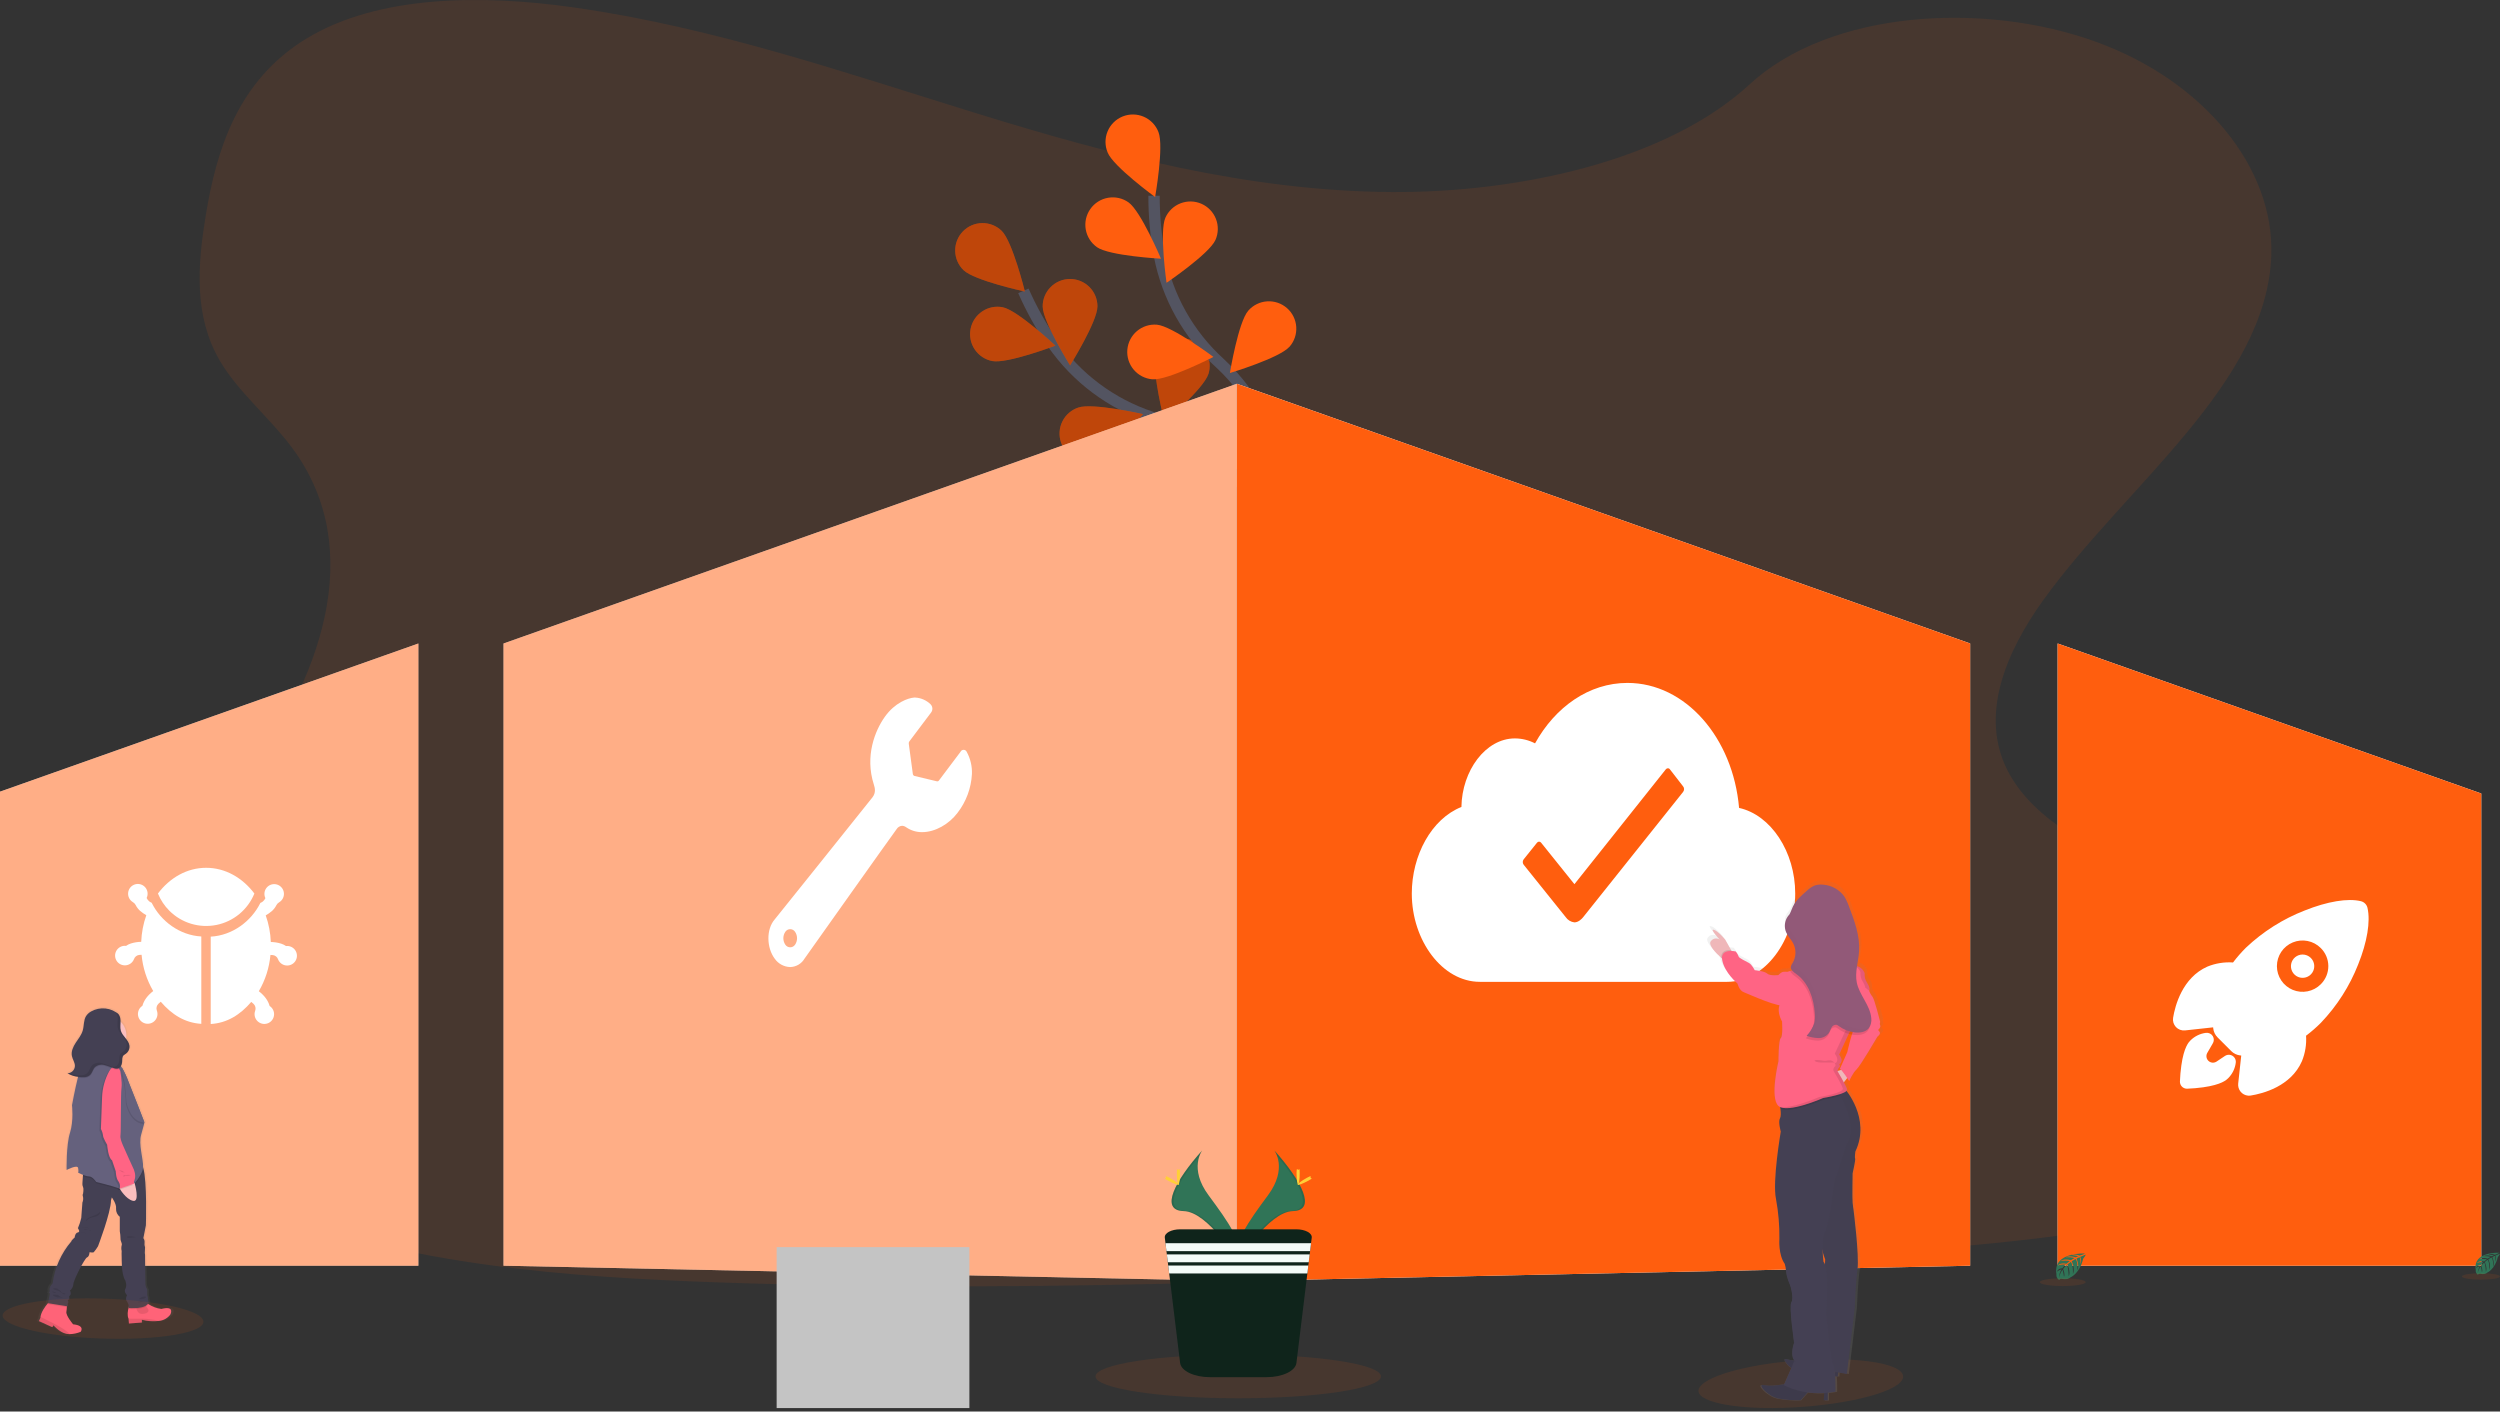 <svg width="441" height="249" viewBox="0 0 441 249" fill="none" xmlns="http://www.w3.org/2000/svg">
<rect x="0" y="0" width="441" height="249" fill="#333333" stroke="none"/>
<g clip-path="url(#clip0_179_1027)">
<path opacity="0.1" d="M245.525 33.877C220.082 33.73 195.695 27.23 172.379 20.03C149.064 12.831 125.956 4.812 101.037 1.287C85.01 -0.97 66.746 -0.901 54.065 6.801C41.864 14.216 38.16 26.592 36.288 38.038C34.875 46.651 34.145 55.697 38.773 63.62C41.985 69.117 47.56 73.669 51.471 78.915C65.069 97.167 56.343 120.292 42.538 138.771C36.041 147.44 28.505 155.744 23.567 164.92C18.63 174.097 16.498 184.536 21.232 193.66C25.926 202.707 36.751 209.326 48.413 213.885C72.102 223.139 99.802 225.279 126.78 226.217C186.514 228.296 246.442 225.316 306.209 222.339C328.33 221.235 350.545 220.122 372.244 216.655C384.296 214.722 396.716 211.811 405.341 205.31C416.304 197.051 418.741 183.464 411.026 173.638C398.097 157.148 363.364 153.815 354.179 136.006C349.12 126.2 353.797 115.029 360.578 105.658C375.123 85.554 399.88 67.623 400.659 45.031C401.195 29.512 388.713 14.285 369.82 7.406C349.989 0.171 322.824 1.795 308.645 14.87C294.06 28.33 268.008 34.007 245.525 33.877Z" fill="#FF5E0E"/>
<path d="M231.057 99.051C231.057 99.051 219.899 79.281 203.089 73.584C196.024 71.238 189.91 66.665 185.665 60.55C183.673 57.632 181.952 54.537 180.525 51.304" stroke="#535461" stroke-width="2" stroke-miterlimit="10"/>
<path d="M169.959 47.65C171.872 49.509 180.793 51.43 180.793 51.43C180.793 51.43 178.604 42.574 176.692 40.714C175.772 39.822 174.535 39.331 173.254 39.35C171.972 39.369 170.751 39.896 169.858 40.816C168.965 41.736 168.474 42.972 168.493 44.254C168.512 45.535 169.04 46.757 169.959 47.65Z" fill="#FF5E0E"/>
<path d="M175.023 63.688C177.642 64.208 186.177 60.972 186.177 60.972C186.177 60.972 179.489 54.719 176.886 54.199C175.628 53.952 174.323 54.215 173.259 54.93C172.194 55.645 171.457 56.754 171.21 58.012C170.963 59.27 171.226 60.575 171.941 61.64C172.656 62.705 173.764 63.441 175.023 63.688Z" fill="#FF5E0E"/>
<path d="M193.376 81.023C195.898 80.15 201.631 73.052 201.631 73.052C201.631 73.052 192.739 71.022 190.217 71.891C189.609 72.091 189.047 72.411 188.564 72.831C188.08 73.251 187.685 73.763 187.401 74.337C187.118 74.91 186.951 75.535 186.91 76.174C186.87 76.813 186.957 77.454 187.166 78.058C187.375 78.664 187.703 79.221 188.129 79.698C188.556 80.176 189.073 80.564 189.651 80.84C190.229 81.115 190.856 81.274 191.495 81.305C192.135 81.336 192.774 81.24 193.376 81.023Z" fill="#FF5E0E"/>
<path d="M210.235 91.02C212.866 90.585 219.716 84.555 219.716 84.555C219.716 84.555 211.295 81.047 208.66 81.481C207.395 81.691 206.265 82.393 205.518 83.435C204.772 84.478 204.469 85.773 204.678 87.038C204.887 88.303 205.59 89.433 206.632 90.18C207.674 90.926 208.97 91.228 210.235 91.02Z" fill="#FF5E0E"/>
<path d="M193.591 54.041C193.591 56.713 188.763 64.452 188.763 64.452C188.763 64.452 183.927 56.717 183.927 54.045C183.927 52.763 184.436 51.534 185.343 50.628C186.249 49.722 187.478 49.213 188.759 49.213C190.041 49.213 191.27 49.722 192.176 50.628C193.082 51.534 193.591 52.763 193.591 54.045V54.041Z" fill="#FF5E0E"/>
<path d="M213.159 65.979C212.346 68.529 205.444 74.469 205.444 74.469C205.444 74.469 203.145 65.638 203.941 63.1C204.324 61.876 205.177 60.855 206.313 60.261C207.449 59.666 208.774 59.548 209.998 59.931C211.221 60.313 212.242 61.166 212.836 62.302C213.431 63.438 213.55 64.763 213.167 65.987L213.159 65.979Z" fill="#FF5E0E"/>
<path d="M230.582 80.19C230.229 82.838 224.406 89.866 224.406 89.866C224.406 89.866 220.65 81.551 221.003 78.903C221.174 77.633 221.842 76.483 222.861 75.705C223.88 74.928 225.166 74.587 226.436 74.757C227.707 74.928 228.857 75.596 229.634 76.615C230.412 77.634 230.753 78.92 230.582 80.19Z" fill="#FF5E0E"/>
<path opacity="0.25" d="M169.959 47.65C171.872 49.509 180.793 51.43 180.793 51.43C180.793 51.43 178.604 42.574 176.692 40.714C175.772 39.822 174.535 39.331 173.254 39.35C171.972 39.369 170.751 39.896 169.858 40.816C168.965 41.736 168.474 42.972 168.493 44.254C168.512 45.535 169.04 46.757 169.959 47.65Z" fill="black"/>
<path opacity="0.25" d="M175.023 63.688C177.642 64.208 186.177 60.972 186.177 60.972C186.177 60.972 179.489 54.719 176.886 54.199C175.628 53.952 174.323 54.215 173.259 54.93C172.194 55.645 171.457 56.754 171.21 58.012C170.963 59.27 171.226 60.575 171.941 61.64C172.656 62.705 173.764 63.441 175.023 63.688Z" fill="black"/>
<path opacity="0.25" d="M193.376 81.023C195.898 80.15 201.631 73.052 201.631 73.052C201.631 73.052 192.739 71.022 190.217 71.891C189.609 72.091 189.047 72.411 188.564 72.831C188.08 73.251 187.685 73.763 187.401 74.337C187.118 74.91 186.951 75.535 186.91 76.174C186.87 76.813 186.957 77.454 187.166 78.058C187.375 78.664 187.703 79.221 188.129 79.698C188.556 80.176 189.073 80.564 189.651 80.84C190.229 81.115 190.856 81.274 191.495 81.305C192.135 81.336 192.774 81.24 193.376 81.023Z" fill="black"/>
<path opacity="0.25" d="M210.235 91.02C212.866 90.585 219.716 84.555 219.716 84.555C219.716 84.555 211.295 81.047 208.66 81.481C207.395 81.691 206.265 82.393 205.518 83.435C204.772 84.478 204.469 85.773 204.678 87.038C204.887 88.303 205.59 89.433 206.632 90.18C207.674 90.926 208.97 91.228 210.235 91.02Z" fill="black"/>
<path opacity="0.25" d="M193.591 54.041C193.591 56.713 188.763 64.452 188.763 64.452C188.763 64.452 183.927 56.717 183.927 54.045C183.927 52.763 184.436 51.534 185.343 50.628C186.249 49.722 187.478 49.213 188.759 49.213C190.041 49.213 191.27 49.722 192.176 50.628C193.082 51.534 193.591 52.763 193.591 54.045V54.041Z" fill="black"/>
<path opacity="0.25" d="M213.159 65.979C212.346 68.529 205.444 74.469 205.444 74.469C205.444 74.469 203.145 65.638 203.941 63.1C204.324 61.876 205.177 60.855 206.313 60.261C207.449 59.666 208.774 59.548 209.998 59.931C211.221 60.313 212.242 61.166 212.836 62.302C213.431 63.438 213.55 64.763 213.167 65.987L213.159 65.979Z" fill="black"/>
<path opacity="0.25" d="M230.582 80.19C230.229 82.838 224.406 89.866 224.406 89.866C224.406 89.866 220.65 81.551 221.003 78.903C221.174 77.633 221.842 76.483 222.861 75.705C223.88 74.928 225.166 74.587 226.436 74.757C227.707 74.928 228.857 75.596 229.634 76.615C230.412 77.634 230.753 78.92 230.582 80.19Z" fill="black"/>
<path d="M230.42 98.661C230.42 98.661 228.227 76.061 215.173 64.042C209.663 59.036 205.926 52.378 204.522 45.067C203.884 41.591 203.566 38.064 203.572 34.53" stroke="#535461" stroke-width="2" stroke-miterlimit="10"/>
<path d="M195.39 26.905C196.385 29.382 203.763 34.754 203.763 34.754C203.763 34.754 205.35 25.768 204.351 23.291C204.121 22.693 203.774 22.146 203.331 21.683C202.887 21.22 202.356 20.85 201.768 20.595C201.18 20.339 200.547 20.203 199.907 20.195C199.266 20.186 198.629 20.305 198.035 20.545C197.44 20.785 196.899 21.14 196.444 21.591C195.988 22.042 195.626 22.579 195.38 23.171C195.134 23.763 195.008 24.398 195.01 25.039C195.012 25.68 195.141 26.314 195.39 26.905Z" fill="#FF5E0E"/>
<path d="M193.506 43.605C195.69 45.14 204.798 45.636 204.798 45.636C204.798 45.636 201.249 37.23 199.069 35.696C198.02 34.958 196.722 34.667 195.459 34.887C194.196 35.106 193.072 35.819 192.335 36.867C191.597 37.915 191.306 39.214 191.526 40.477C191.745 41.74 192.458 42.864 193.506 43.601V43.605Z" fill="#FF5E0E"/>
<path d="M203.275 66.909C205.935 67.132 214.052 62.962 214.052 62.962C214.052 62.962 206.743 57.5 204.083 57.277C202.806 57.169 201.539 57.573 200.559 58.4C199.58 59.227 198.969 60.41 198.862 61.687C198.754 62.964 199.158 64.232 199.985 65.211C200.812 66.19 201.994 66.801 203.271 66.909H203.275Z" fill="#FF5E0E"/>
<path d="M214.637 82.874C217.219 83.544 225.925 80.808 225.925 80.808C225.925 80.808 219.643 74.189 217.061 73.499C216.436 73.302 215.778 73.234 215.126 73.299C214.474 73.364 213.842 73.561 213.269 73.878C212.696 74.195 212.193 74.625 211.791 75.142C211.389 75.659 211.097 76.253 210.931 76.887C210.766 77.521 210.731 78.182 210.829 78.829C210.927 79.477 211.156 80.098 211.501 80.655C211.847 81.211 212.302 81.692 212.839 82.067C213.375 82.442 213.983 82.705 214.624 82.838L214.637 82.874Z" fill="#FF5E0E"/>
<path d="M214.409 42.326C213.329 44.763 205.777 49.887 205.777 49.887C205.777 49.887 204.49 40.856 205.57 38.416C206.088 37.244 207.051 36.326 208.247 35.864C209.442 35.401 210.772 35.433 211.945 35.951C213.117 36.47 214.035 37.433 214.497 38.628C214.959 39.824 214.928 41.154 214.409 42.326Z" fill="#FF5E0E"/>
<path d="M227.456 61.171C225.693 63.173 216.955 65.8 216.955 65.8C216.955 65.8 218.429 56.798 220.204 54.792C220.622 54.315 221.131 53.925 221.701 53.645C222.27 53.364 222.889 53.199 223.523 53.158C224.156 53.117 224.791 53.201 225.392 53.405C225.993 53.61 226.548 53.931 227.025 54.349C227.502 54.768 227.892 55.277 228.172 55.846C228.453 56.416 228.618 57.035 228.659 57.669C228.7 58.302 228.616 58.937 228.412 59.538C228.207 60.139 227.887 60.694 227.468 61.171H227.456Z" fill="#FF5E0E"/>
<path d="M237.627 81.222C236.23 83.496 228.061 87.564 228.061 87.564C228.061 87.564 227.992 78.44 229.388 76.162C230.077 75.109 231.15 74.365 232.378 74.09C233.607 73.815 234.894 74.029 235.967 74.688C237.039 75.347 237.813 76.398 238.123 77.618C238.433 78.838 238.255 80.131 237.627 81.222Z" fill="#FF5E0E"/>
<path opacity="0.1" d="M335.602 242.37C336.8 244.806 328.326 247.425 317.83 248.18C308.426 248.858 300.694 247.754 299.716 245.772C298.737 243.791 304.726 241.387 313.928 240.303C324.196 239.101 334.404 239.958 335.602 242.37Z" fill="#FF5E0E"/>
<path d="M88.823 113.511L218.181 67.696V225.969L88.823 223.273V113.511Z" fill="white"/>
<path opacity="0.5" d="M88.823 113.511L218.181 67.696V225.969L88.823 223.273V113.511Z" fill="#FF5E0E"/>
<path d="M0 139.648L73.799 113.511V223.273H0V139.648Z" fill="white"/>
<path opacity="0.5" d="M0 139.648L73.799 113.511V223.273H0V139.648Z" fill="#FF5E0E"/>
<path d="M218.182 67.696L347.536 113.511V223.273L218.182 225.969V67.696Z" fill="white"/>
<path d="M218.182 67.696L347.536 113.511V223.273L218.182 225.969V67.696Z" fill="#FF5E0E"/>
<path d="M437.695 139.977L362.966 113.511V223.273H437.695V139.977Z" fill="white"/>
<path d="M437.695 139.977L362.966 113.511V223.273H437.695V139.977Z" fill="#FF5E0E"/>
<path d="M224.792 202.93C224.792 202.93 227.2 206.081 223.679 210.836C220.159 215.591 217.252 219.611 218.429 222.567C218.429 222.567 223.74 213.735 228.061 213.634C232.381 213.532 229.543 208.241 224.792 202.93Z" fill="#307457"/>
<path opacity="0.1" d="M224.792 202.93C225.001 203.236 225.166 203.57 225.283 203.921C229.498 208.875 231.744 213.496 227.691 213.613C223.915 213.723 219.387 220.472 218.303 222.177C218.337 222.315 218.379 222.45 218.429 222.583C218.429 222.583 223.74 213.751 228.061 213.65C232.381 213.548 229.543 208.241 224.792 202.93Z" fill="black"/>
<path d="M229.267 206.946C229.267 208.055 229.141 208.952 228.986 208.952C228.832 208.952 228.71 208.055 228.71 206.946C228.71 205.838 228.865 206.357 229.019 206.357C229.173 206.357 229.267 205.838 229.267 206.946Z" fill="#FFD037"/>
<path d="M230.801 208.27C229.831 208.798 228.982 209.119 228.909 208.985C228.836 208.851 229.563 208.31 230.533 207.766C231.504 207.222 231.122 207.624 231.195 207.766C231.268 207.909 231.776 207.738 230.801 208.27Z" fill="#FFD037"/>
<path d="M212.07 202.93C212.07 202.93 209.663 206.081 213.183 210.836C216.703 215.591 219.603 219.611 218.429 222.567C218.429 222.567 213.122 213.735 208.798 213.634C204.473 213.532 207.316 208.241 212.07 202.93Z" fill="#307457"/>
<path opacity="0.1" d="M212.07 202.93C211.861 203.236 211.696 203.57 211.579 203.921C207.36 208.875 205.115 213.496 209.171 213.613C212.943 213.723 217.475 220.472 218.559 222.177C218.524 222.315 218.481 222.451 218.429 222.583C218.429 222.583 213.122 213.751 208.798 213.65C204.473 213.548 207.316 208.241 212.07 202.93Z" fill="black"/>
<path d="M207.596 206.946C207.596 208.055 207.718 208.952 207.872 208.952C208.026 208.952 208.152 208.055 208.152 206.946C208.152 205.838 207.994 206.357 207.844 206.357C207.693 206.357 207.596 205.838 207.596 206.946Z" fill="#FFD037"/>
<path d="M206.057 208.27C207.031 208.798 207.88 209.119 207.953 208.985C208.026 208.851 207.299 208.31 206.329 207.766C205.358 207.222 205.74 207.624 205.667 207.766C205.594 207.909 205.07 207.738 206.057 208.27Z" fill="#FFD037"/>
<path opacity="0.1" d="M218.429 246.654C232.333 246.654 243.604 244.925 243.604 242.792C243.604 240.659 232.333 238.931 218.429 238.931C204.525 238.931 193.254 240.659 193.254 242.792C193.254 244.925 204.525 246.654 218.429 246.654Z" fill="#FF5E0E"/>
<path d="M231.39 218.324L231.268 219.306L231.098 220.695L231.029 221.271L230.858 222.664L230.785 223.241L230.619 224.629L228.69 240.425C228.519 241.834 226.217 242.934 223.436 242.934H213.427C210.645 242.934 208.347 241.834 208.172 240.425L206.244 224.629L206.073 223.241L206.004 222.664L205.834 221.271L205.76 220.695L205.594 219.306L205.472 218.324C205.375 217.511 206.621 216.85 208.197 216.85H228.67C230.245 216.85 231.488 217.524 231.39 218.324Z" fill="#0F241B"/>
<path d="M231.268 219.306L231.098 220.695H205.76L205.594 219.306H231.268Z" fill="#F4FBF8"/>
<path d="M231.029 221.276L230.858 222.664H206.004L205.833 221.276H231.029Z" fill="#F4FBF8"/>
<path d="M230.785 223.245L230.619 224.634H206.244L206.073 223.245H230.785Z" fill="#F4FBF8"/>
<path d="M169.484 132.554L165.606 137.707C165.574 137.755 165.528 137.793 165.475 137.815C165.422 137.837 165.363 137.843 165.306 137.833L161.298 136.875C161.223 136.846 161.156 136.796 161.108 136.732C161.059 136.667 161.029 136.59 161.022 136.509L160.308 131.202C160.286 131.06 160.319 130.915 160.401 130.796L164.271 125.651C164.415 125.445 164.486 125.195 164.469 124.943C164.453 124.692 164.351 124.453 164.181 124.267C163.448 123.535 162.47 123.101 161.436 123.049C161.38 123.042 161.322 123.042 161.266 123.049C160.186 123.13 157.871 123.93 156.085 126.443C154.351 128.879 152.536 133.37 154.144 138.389C154.335 138.994 154.55 139.794 153.908 140.643C153.267 141.491 136.672 162.163 136.672 162.163C135.116 163.938 135.23 167.218 136.672 169.127C136.978 169.563 137.381 169.921 137.85 170.175C138.318 170.429 138.839 170.57 139.372 170.589C139.89 170.579 140.398 170.436 140.845 170.174C141.292 169.911 141.664 169.538 141.926 169.09C141.926 169.09 157.412 147.245 158.168 146.25C158.269 146.084 158.409 145.944 158.576 145.843C158.743 145.742 158.931 145.683 159.126 145.67C159.394 145.683 159.652 145.778 159.865 145.942C160.689 146.504 161.665 146.8 162.663 146.79C164.977 146.79 167.409 145.369 168.895 143.404C170.428 141.428 171.319 139.031 171.449 136.533C171.501 135.171 171.182 133.82 170.528 132.623C170.485 132.525 170.416 132.441 170.329 132.378C170.241 132.316 170.139 132.278 170.032 132.269C169.926 132.26 169.818 132.28 169.722 132.326C169.626 132.373 169.543 132.445 169.484 132.534V132.554ZM140.249 166.642C140.155 166.784 140.028 166.901 139.878 166.982C139.728 167.063 139.56 167.105 139.39 167.105C139.22 167.105 139.052 167.063 138.902 166.982C138.752 166.901 138.625 166.784 138.531 166.642C138.304 166.306 138.183 165.91 138.183 165.505C138.183 165.1 138.304 164.704 138.531 164.368C138.625 164.226 138.752 164.109 138.902 164.028C139.052 163.947 139.22 163.904 139.39 163.904C139.56 163.904 139.728 163.947 139.878 164.028C140.028 164.109 140.155 164.226 140.249 164.368C140.476 164.703 140.598 165.099 140.599 165.504C140.6 165.91 140.479 166.306 140.253 166.642H140.249Z" fill="white"/>
<path d="M306.773 142.515C305.701 130.122 297.3 120.466 287.08 120.466C280.315 120.466 274.358 124.685 270.781 131.129C269.683 130.56 268.465 130.26 267.228 130.256C262.063 130.256 257.889 135.941 257.795 142.348C252.517 144.443 249.041 150.875 249.041 157.624C249.041 165.895 254.417 173.196 261.044 173.196H304.67C311.3 173.196 316.676 165.887 316.676 157.624C316.676 150.258 312.397 143.765 306.773 142.515ZM296.918 139.672L279.259 161.802C279.032 162.082 278.447 162.707 277.724 162.707C277.415 162.671 277.117 162.569 276.85 162.407C276.584 162.245 276.356 162.028 276.181 161.769L268.771 152.532C268.668 152.397 268.613 152.232 268.613 152.063C268.613 151.893 268.668 151.729 268.771 151.594L271.122 148.662C271.164 148.603 271.219 148.554 271.283 148.52C271.348 148.485 271.419 148.466 271.491 148.463C271.564 148.465 271.635 148.485 271.7 148.519C271.764 148.554 271.819 148.603 271.861 148.662L277.728 155.971L293.84 135.721C293.883 135.663 293.939 135.614 294.002 135.58C294.066 135.546 294.137 135.526 294.21 135.522C294.283 135.523 294.355 135.541 294.419 135.576C294.484 135.61 294.539 135.66 294.579 135.721L296.89 138.706C297.003 138.838 297.067 139.004 297.073 139.178C297.078 139.352 297.023 139.522 296.918 139.66V139.672Z" fill="white"/>
<path d="M440.911 220.983C440.911 220.983 436.164 220.699 436.724 224.02C436.694 224.188 436.716 224.36 436.789 224.514C436.862 224.668 436.981 224.795 437.13 224.877C437.13 224.877 437.13 224.629 437.618 224.715C437.788 224.742 437.961 224.751 438.133 224.739C438.365 224.721 438.586 224.63 438.763 224.479C438.763 224.479 440.094 223.927 440.614 221.747C440.614 221.747 441 221.271 440.984 221.15L440.172 221.491C440.325 221.824 440.345 222.203 440.229 222.551C440.229 222.551 440.204 221.511 440.05 221.535C440.017 221.535 439.644 221.738 439.644 221.738C439.644 221.738 440.115 222.741 439.762 223.472C439.762 223.472 439.896 222.254 439.498 221.812L438.933 222.14C438.933 222.14 439.485 223.176 439.112 224.024C439.112 224.024 439.209 222.725 438.815 222.218L438.304 222.624C438.304 222.624 438.824 223.651 438.507 224.353C438.507 224.353 438.466 222.839 438.194 222.729C438 222.893 437.827 223.08 437.679 223.285C437.679 223.285 438.032 224.029 437.813 224.418C437.813 224.418 437.679 223.411 437.569 223.407C437.336 223.748 437.17 224.13 437.078 224.532C437.1 224.109 437.233 223.699 437.463 223.342C437.206 223.391 436.969 223.514 436.781 223.696C436.781 223.696 436.85 223.225 437.593 223.18C437.727 222.984 437.882 222.805 438.056 222.644C437.667 222.61 437.274 222.656 436.903 222.778C436.903 222.778 437.309 222.331 438.19 222.534L438.694 222.128C438.247 222.055 437.792 222.055 437.346 222.128C437.346 222.128 437.808 221.722 438.828 222.023L439.38 221.694C438.958 221.601 438.525 221.562 438.093 221.58C438.56 221.405 439.077 221.414 439.538 221.604L439.944 221.43C439.944 221.43 439.351 221.312 439.181 221.296C439.01 221.28 438.998 221.227 438.998 221.227C439.372 221.166 439.756 221.209 440.107 221.353C440.385 221.253 440.654 221.13 440.911 220.983Z" fill="#307457"/>
<path opacity="0.1" d="M437.642 225.734C439.497 225.734 441 225.479 441 225.166C441 224.852 439.497 224.597 437.642 224.597C435.787 224.597 434.284 224.852 434.284 225.166C434.284 225.479 435.787 225.734 437.642 225.734Z" fill="#FF5E0E"/>
<path d="M367.806 221.121C367.806 221.121 362.081 220.776 362.755 224.776C362.72 224.979 362.75 225.188 362.841 225.374C362.932 225.559 363.08 225.711 363.262 225.807C363.262 225.807 363.262 225.511 363.851 225.612C364.056 225.647 364.265 225.657 364.472 225.641C364.754 225.623 365.022 225.513 365.236 225.328C365.236 225.328 366.86 224.662 367.469 222.031C367.469 222.031 367.936 221.458 367.916 221.308L366.949 221.714C367.134 222.115 367.158 222.571 367.018 222.989C367.018 222.989 366.99 221.738 366.803 221.771C366.766 221.771 366.3 222.01 366.3 222.01C366.3 222.01 366.868 223.229 366.442 224.11C366.442 224.11 366.604 222.611 366.121 222.08L365.443 222.486C365.443 222.486 366.105 223.74 365.658 224.768C365.658 224.768 365.772 223.196 365.301 222.583L364.683 223.066C364.683 223.066 365.309 224.284 364.927 225.149C364.927 225.149 364.878 223.322 364.549 223.184C364.316 223.381 364.107 223.606 363.928 223.854C363.928 223.854 364.334 224.751 364.091 225.226C364.091 225.226 363.928 224.008 363.794 224.008C363.515 224.421 363.314 224.883 363.201 225.369C363.228 224.857 363.388 224.362 363.664 223.931C363.36 223.987 363.079 224.127 362.852 224.337C362.852 224.337 362.937 223.765 363.81 223.716C363.972 223.479 364.16 223.261 364.371 223.066C363.9 223.026 363.427 223.081 362.978 223.229C362.978 223.229 363.441 222.689 364.529 222.932L365.138 222.437C364.6 222.35 364.052 222.35 363.514 222.437C363.514 222.437 364.07 221.962 365.305 222.307L365.967 221.901C365.456 221.788 364.933 221.743 364.411 221.767C364.411 221.767 365.025 221.434 366.161 221.791L366.632 221.58C366.632 221.58 365.922 221.442 365.711 221.418C365.5 221.393 365.491 221.336 365.491 221.336C365.943 221.262 366.407 221.314 366.831 221.487C367.167 221.395 367.493 221.272 367.806 221.121Z" fill="#307457"/>
<path opacity="0.1" d="M363.863 226.859C366.101 226.859 367.915 226.552 367.915 226.173C367.915 225.794 366.101 225.486 363.863 225.486C361.625 225.486 359.811 225.794 359.811 226.173C359.811 226.552 361.625 226.859 363.863 226.859Z" fill="#FF5E0E"/>
<path d="M331.887 181.093C331.887 181.093 332.354 180.642 332.2 180.338C332.155 180.243 332.131 180.14 332.131 180.035C332.131 179.931 332.155 179.827 332.2 179.733C332.2 179.733 331.152 175.616 330.762 175.201C330.506 174.9 330.309 174.553 330.182 174.178C330.222 174.098 330.242 174.008 330.238 173.918C330.221 173.503 330.08 173.103 329.832 172.769C329.528 172.319 329.36 171.79 329.349 171.246C329.345 171.179 329.345 171.111 329.349 171.043C329.233 170.738 329.044 170.465 328.8 170.248C328.555 170.031 328.262 169.876 327.944 169.797C328.078 168.924 328.261 168.051 328.318 167.174C328.501 164.425 327.477 161.757 326.47 159.183C326.25 158.545 325.955 157.935 325.589 157.368C325.139 156.775 324.568 156.283 323.915 155.927C323.261 155.57 322.539 155.355 321.797 155.297C321.25 155.228 320.695 155.283 320.173 155.455C319.656 155.687 319.183 156.004 318.772 156.393C318.337 156.759 317.903 157.132 317.501 157.53L317.452 157.579L317.31 157.729L317.253 157.786L317.119 157.936L317.07 157.989C317.013 158.058 316.953 158.127 316.896 158.2C316.843 158.269 316.79 158.334 316.741 158.403L316.693 158.472L316.587 158.622L316.538 158.7C316.502 158.752 316.473 158.805 316.441 158.858L316.396 158.931C316.356 159.008 316.311 159.085 316.27 159.167L316.124 159.491V159.536L316.039 159.751C315.929 160.011 315.824 160.271 315.69 160.519L315.665 160.559L315.373 160.913C315.24 161.088 315.128 161.279 315.04 161.481L315.012 161.546C315.012 161.574 314.991 161.607 314.979 161.635L314.951 161.708C314.943 161.74 314.934 161.771 314.922 161.802C314.922 161.826 314.922 161.851 314.922 161.879L314.898 161.968C314.898 161.997 314.898 162.021 314.898 162.049C314.898 162.078 314.898 162.11 314.878 162.139V162.224V162.313C314.878 162.346 314.878 162.378 314.878 162.415C314.878 162.451 314.878 162.464 314.878 162.484C314.878 162.504 314.878 162.598 314.878 162.654C314.878 162.711 314.878 162.699 314.878 162.724C314.876 162.76 314.876 162.797 314.878 162.833C314.876 162.857 314.876 162.882 314.878 162.906C314.876 162.94 314.876 162.974 314.878 163.008V163.081C314.878 163.117 314.878 163.15 314.878 163.182C314.876 163.207 314.876 163.231 314.878 163.255L314.902 163.361C314.902 163.361 314.902 163.406 314.902 163.426L314.939 163.54C314.939 163.54 314.939 163.576 314.959 163.592C314.979 163.609 314.999 163.706 315.024 163.759C315.149 164.031 315.301 164.29 315.479 164.53C315.596 164.693 315.718 164.851 315.84 165.014L316.015 165.257C316.133 165.419 316.24 165.589 316.335 165.765C316.62 166.309 316.759 166.918 316.737 167.532C316.715 168.145 316.533 168.743 316.21 169.265L316.063 169.488C315.983 169.612 315.927 169.75 315.897 169.894C315.883 170.02 315.896 170.147 315.936 170.267C315.976 170.387 316.042 170.497 316.128 170.589L315.767 170.682C315.47 170.763 315.267 170.828 315.267 170.828C315.022 170.807 314.774 170.807 314.528 170.828C314.187 170.936 313.88 171.132 313.639 171.397C313.639 171.397 312.088 171.583 311.581 171.133C311.073 170.682 309.295 170.528 309.295 170.528C309.295 170.528 308.791 169.545 308.247 169.241C307.703 168.936 306.387 168.372 306.347 168.071C306.233 167.753 306.063 167.459 305.843 167.202C305.576 167.145 305.304 167.112 305.031 167.105L304.946 166.959L303.862 165.087C303.862 165.087 302.501 163.499 301.766 163.349C301.031 163.199 302.802 165.034 302.887 165.119C302.636 164.94 302.324 164.867 302.02 164.917C301.715 164.968 301.443 165.137 301.263 165.387C300.686 166.029 302.217 167.535 303.167 168.368L303.322 168.502C303.328 168.585 303.341 168.668 303.358 168.749C303.784 170.978 306.148 172.907 306.148 172.907C306.148 172.907 306.42 174.154 307.313 174.458C308.024 174.698 311.84 176.428 313.83 176.773C313.664 177.203 313.469 178.202 314.293 179.672C314.293 179.672 314.488 182.279 314.061 182.62C313.635 182.961 313.655 186.737 313.655 186.737C313.655 186.737 312.031 193.311 313.655 194.708C313.758 194.796 313.875 194.868 314.001 194.919C314.001 195.021 314.029 195.126 314.041 195.236C314.114 195.894 314.139 196.576 313.964 196.86C313.558 197.501 314.098 199.239 314.098 199.239C314.098 199.239 312.531 208.12 313.229 211.254C313.67 213.597 313.877 215.977 313.846 218.36C313.846 218.36 313.615 221.117 314.817 222.782C314.949 223.176 315.027 223.585 315.048 224C315.127 224.797 315.337 225.574 315.669 226.302C315.942 226.83 316.482 229.064 316.019 229.665C315.556 230.265 316.522 236.847 316.522 236.847C316.522 236.847 315.747 238.878 316.522 239.946L316.547 239.974C316.087 239.969 315.629 239.903 315.186 239.779C314.317 239.487 314.967 240.591 315.998 241.346C315.548 242.37 314.93 243.742 314.723 244.189C313.826 244.343 312.048 244.595 311.004 244.347C309.571 244.01 311.625 246.312 313.562 246.731C314.93 246.986 316.322 247.087 317.712 247.031L318.962 245.651C319.973 245.786 320.994 245.824 322.012 245.764L321.902 247.047H322.637V245.716C323.1 245.671 323.579 245.61 324.075 245.521C324.075 245.521 324.103 244.116 324.014 242.788L324.464 242.829L324.533 242.094L326.129 242.382L327.563 230.607C327.563 230.607 327.721 226.225 328.07 223.769C328.419 221.312 327.331 213.073 327.331 213.073C327.331 213.073 327.254 212.667 327.177 211.904C327.1 211.141 327.177 206.686 327.177 206.686C327.177 206.686 327.757 204.25 327.644 204.043C327.53 203.836 327.68 202.796 327.68 202.796C330.117 197.83 327.12 193.344 326.076 192.012C326.137 191.956 326.173 191.879 326.178 191.797C326.184 191.768 326.184 191.739 326.178 191.711C326.014 191.291 325.818 190.884 325.593 190.493L326.202 189.718C326.413 190.022 326.564 190.249 326.564 190.249C326.564 190.249 327.222 188.776 327.883 188.219C328.545 187.663 331.721 182.364 331.721 182.364C331.721 182.364 332.46 181.869 332.07 181.455C331.68 181.04 331.887 181.093 331.887 181.093ZM322.117 222.884C322.065 222.712 321.97 222.557 321.841 222.433C321.841 222.433 321.728 221.621 321.687 220.577C321.919 221.389 322.154 221.978 322.154 221.978L322.117 222.884ZM323.945 242.199C323.945 242.126 323.945 242.053 323.945 241.984H324.002L323.945 242.199ZM324.424 188.447V188.398C324.415 188.294 324.434 188.189 324.478 188.094C324.522 188 324.59 187.918 324.676 187.858C324.72 187.83 324.756 187.791 324.78 187.745C324.803 187.698 324.814 187.646 324.81 187.594C324.791 187.423 324.726 187.26 324.623 187.123C324.7 187.18 324.94 187.31 325.102 186.839C325.126 186.765 325.139 186.689 325.138 186.611C325.1 186.218 324.939 185.846 324.68 185.547L326.434 181.852C326.626 181.91 326.821 181.954 327.018 181.986C326.56 183.408 326.182 185.101 326.182 185.101L324.826 188.085C324.918 188.121 324.999 188.18 325.061 188.256L324.424 188.447Z" fill="url(#paint0_linear_179_1027)"/>
<path d="M318.589 239.881C318.589 239.881 316.311 240.161 315.202 239.779C314.094 239.397 315.544 241.403 317.042 241.895C318.099 242.205 319.19 242.39 320.29 242.447L322.048 240.79L323.916 240.936L323.591 242.768L324.172 242.82L324.395 240.425L318.589 239.881Z" fill="#444053"/>
<path opacity="0.1" d="M318.589 239.881C318.589 239.881 316.311 240.161 315.202 239.779C314.094 239.397 315.544 241.403 317.042 241.895C318.099 242.205 319.19 242.39 320.29 242.447L322.048 240.79L323.916 240.936L323.591 242.768L324.172 242.82L324.395 240.425L318.589 239.881Z" fill="black"/>
<path d="M315.3 244.067C315.3 244.067 312.563 244.664 311.178 244.327C309.794 243.99 311.779 246.276 313.651 246.686C314.971 246.941 316.316 247.042 317.659 246.987L319.608 244.778L321.89 244.741L321.703 247.003H322.418V244.067H315.3Z" fill="#444053"/>
<path opacity="0.1" d="M315.3 244.067C315.3 244.067 312.563 244.664 311.178 244.327C309.794 243.99 311.779 246.276 313.651 246.686C314.971 246.941 316.316 247.042 317.659 246.987L319.608 244.778L321.89 244.741L321.703 247.003H322.418V244.067H315.3Z" fill="black"/>
<path d="M325.411 192.04C325.411 192.04 330.092 197.246 327.286 203.125C327.286 203.125 327.136 204.177 327.246 204.364C327.355 204.55 326.799 206.987 326.799 206.987C326.799 206.987 326.722 211.405 326.799 212.156C326.876 212.907 326.949 213.313 326.949 213.313C326.949 213.313 327.997 221.479 327.66 223.915C327.323 226.351 327.173 230.696 327.173 230.696L325.788 242.382L318.597 241.034L321.845 224.999L321.959 222.157C321.959 222.157 320.611 218.677 321.208 216.915C321.805 215.152 321.058 192.718 321.058 192.718L325.411 192.04Z" fill="#444053"/>
<path opacity="0.02" d="M325.411 192.04C325.411 192.04 330.092 197.246 327.286 203.125C327.286 203.125 327.136 204.177 327.246 204.364C327.355 204.55 326.799 206.987 326.799 206.987C326.799 206.987 326.722 211.405 326.799 212.156C326.876 212.907 326.949 213.313 326.949 213.313C326.949 213.313 327.997 221.479 327.66 223.915C327.323 226.351 327.173 230.696 327.173 230.696L325.788 242.382L318.597 241.034L321.845 224.999L321.959 222.157C321.959 222.157 320.611 218.677 321.208 216.915C321.805 215.152 321.058 192.718 321.058 192.718L325.411 192.04Z" fill="black"/>
<path d="M321.967 217.211C321.155 218.782 321.667 222.603 321.667 222.603C322.751 223.541 322.154 231.707 322.154 231.707C322.154 231.707 322.901 239.759 323.372 240.697C323.843 241.635 323.778 245.488 323.778 245.488C318.272 246.499 314.675 244.327 314.675 244.327C314.675 244.327 316.437 240.319 316.473 240.132C316.494 240.027 316.729 240.311 316.798 240.396L316.473 239.946C315.722 238.898 316.473 236.876 316.473 236.876C316.473 236.876 315.535 230.379 315.986 229.758C316.437 229.137 315.913 226.948 315.649 226.424C315.327 225.7 315.124 224.928 315.048 224.138C315.027 223.731 314.951 223.328 314.825 222.94C313.664 221.292 313.887 218.559 313.887 218.559C313.918 216.198 313.718 213.84 313.29 211.518C312.616 208.408 314.131 199.605 314.131 199.605C314.131 199.605 313.627 197.883 314.001 197.246C314.171 196.961 314.147 196.287 314.074 195.621C313.984 194.809 313.814 194.054 313.814 194.054L324.042 192.251C324.257 192.609 324.448 192.954 324.635 193.287C328.017 199.536 325.735 201.854 325.735 201.854L323.563 208.522C323.563 208.522 322.792 215.636 321.967 217.211Z" fill="#444053"/>
<path d="M305.77 168.331L304.308 169.549C304.308 169.549 304.02 169.322 303.638 168.977C302.721 168.165 301.242 166.658 301.799 166.025C301.883 165.902 301.99 165.798 302.115 165.718C302.24 165.638 302.38 165.585 302.526 165.56C302.673 165.535 302.822 165.54 302.967 165.575C303.111 165.609 303.247 165.673 303.366 165.761C303.285 165.671 301.588 163.856 302.286 164.003C302.984 164.149 304.316 165.724 304.316 165.724L305.364 167.58L305.77 168.331Z" fill="#EFB7B9"/>
<path d="M325.337 188.56L323.616 189.084L324.923 191.366L326.422 189.421L325.337 188.56Z" fill="#EFB7B9"/>
<path d="M321.293 167.097C324.002 167.097 326.198 164.901 326.198 162.192C326.198 159.483 324.002 157.287 321.293 157.287C318.584 157.287 316.388 159.483 316.388 162.192C316.388 164.901 318.584 167.097 321.293 167.097Z" fill="#EFB7B9"/>
<path d="M318.406 163.982C318.406 163.982 322.873 171.06 318.634 171.661C314.394 172.262 324.318 176.566 324.318 176.566L328.025 172.822C328.025 172.822 324.168 166.155 324.777 163.609C325.386 161.063 318.406 163.982 318.406 163.982Z" fill="#EFB7B9"/>
<path opacity="0.1" d="M324.647 193.287C323.658 193.588 322.65 193.823 321.63 193.989C321.63 193.989 316.108 196.425 314.098 195.613C314.009 194.801 313.838 194.046 313.838 194.046L324.042 192.251C324.269 192.609 324.468 192.954 324.647 193.287Z" fill="black"/>
<path d="M329.727 174.771L328.728 176.838L327.603 179.16L327.441 179.493L326.105 182.38L324.408 186.035C324.408 186.035 325.009 186.745 324.814 187.31C324.619 187.874 324.363 187.606 324.33 187.574C324.359 187.618 324.737 188.106 324.4 188.321C324.3 188.407 324.227 188.519 324.187 188.644C324.148 188.77 324.144 188.904 324.176 189.031C324.176 189.031 325.561 191.317 325.825 192.142C326.089 192.966 321.63 193.677 321.63 193.677C321.63 193.677 315.3 196.486 313.725 195.098C312.149 193.709 313.725 187.196 313.725 187.196C313.725 187.196 313.725 183.452 314.131 183.115C314.537 182.778 314.354 180.192 314.354 180.192C313.27 178.206 314.017 177.081 314.017 177.081L313.716 171.99C313.716 171.99 314.204 171.466 314.577 171.429C314.815 171.405 315.054 171.405 315.292 171.429C315.292 171.429 315.487 171.36 315.775 171.283C316.376 171.112 317.371 170.877 317.724 171.052C318.248 171.315 321.622 170.645 321.622 170.645C323.074 170.433 324.537 170.297 326.003 170.239C326.504 170.21 327.007 170.265 327.49 170.402C327.815 170.475 328.117 170.629 328.368 170.85C328.618 171.071 328.809 171.351 328.923 171.665C328.867 172.274 329.026 172.883 329.374 173.386C329.983 174.361 329.727 174.771 329.727 174.771Z" fill="#FF6484"/>
<path opacity="0.1" d="M305.77 168.331L304.308 169.549C304.308 169.549 304.02 169.322 303.638 168.977C303.52 167.714 304.596 167.547 305.356 167.58L305.77 168.331Z" fill="black"/>
<path d="M314.362 171.965L313.724 172.002C313.724 172.002 312.226 172.188 311.739 171.738C311.252 171.287 309.53 171.141 309.53 171.141C309.53 171.141 309.043 170.166 308.519 169.866C307.995 169.565 306.72 169.005 306.684 168.705C306.576 168.39 306.41 168.098 306.196 167.844C306.196 167.844 303.387 167.17 303.801 169.379C304.215 171.588 306.497 173.5 306.497 173.5C306.497 173.5 306.761 174.718 307.622 175.035C308.482 175.352 314.061 177.958 314.963 177.284C315.864 176.61 314.362 171.965 314.362 171.965Z" fill="#FF6484"/>
<path opacity="0.1" d="M329.382 173.374C329.034 172.871 328.875 172.262 328.931 171.653C328.817 171.339 328.626 171.059 328.376 170.838C328.125 170.617 327.823 170.463 327.498 170.39C327.26 170.319 327.017 170.271 326.771 170.248C327.092 170.323 327.389 170.477 327.636 170.696C327.882 170.916 328.071 171.192 328.184 171.502C328.125 172.112 328.285 172.722 328.634 173.224C329.231 174.198 328.972 174.613 328.972 174.613L327.973 176.675L326.844 179.006L326.685 179.339L325.35 182.226L323.652 185.88C323.652 185.88 324.249 186.591 324.058 187.155C323.867 187.72 323.612 187.452 323.575 187.419C323.608 187.464 323.981 187.951 323.648 188.166C323.549 188.253 323.475 188.365 323.435 188.49C323.395 188.615 323.39 188.749 323.421 188.877C323.421 188.877 324.81 191.163 325.069 191.987C325.329 192.812 320.875 193.522 320.875 193.522C320.875 193.522 316.477 195.471 314.102 195.321C316.132 196.113 321.626 193.672 321.626 193.672C321.626 193.672 326.093 192.962 325.821 192.138C325.549 191.313 324.172 189.027 324.172 189.027C324.14 188.9 324.144 188.766 324.183 188.64C324.223 188.515 324.296 188.403 324.395 188.317C324.72 188.102 324.355 187.614 324.326 187.57C324.359 187.602 324.635 187.829 324.81 187.306C324.984 186.782 324.403 186.031 324.403 186.031L326.101 182.376L327.437 179.489L327.599 179.156L328.724 176.834L329.723 174.767C329.723 174.767 329.983 174.349 329.382 173.374Z" fill="black"/>
<path d="M329.045 174.211L329.719 174.771C329.841 175.142 330.032 175.486 330.283 175.786C330.657 176.192 331.668 180.277 331.668 180.277C331.625 180.371 331.603 180.474 331.603 180.577C331.603 180.681 331.625 180.784 331.668 180.878C331.818 181.178 331.367 181.629 331.367 181.629C331.367 181.629 331.144 181.552 331.517 181.966C331.891 182.38 331.18 182.863 331.18 182.863C331.18 182.863 328.111 188.106 327.473 188.67C326.836 189.234 326.198 190.7 326.198 190.7C326.198 190.7 324.866 188.605 324.55 188.564L325.861 185.604C325.861 185.604 326.758 181.487 327.432 180.732C328.107 179.976 327.095 177.398 327.095 177.398L329.045 174.211Z" fill="#FF6484"/>
<path opacity="0.1" d="M329.475 181.848C328.915 182.522 327.924 182.66 327.039 182.567C326.909 182.567 326.783 182.535 326.653 182.51C326.462 182.474 326.271 182.429 326.085 182.376C325.416 182.183 324.786 181.874 324.225 181.463C324.107 181.356 323.969 181.275 323.819 181.223C323.64 181.202 323.46 181.236 323.301 181.321C323.143 181.406 323.015 181.538 322.934 181.698C322.743 182.003 322.653 182.36 322.459 182.665C322.246 182.951 321.969 183.182 321.649 183.339C321.328 183.496 320.975 183.574 320.619 183.566C319.906 183.546 319.201 183.409 318.532 183.16C319.13 182.522 319.587 181.765 319.872 180.939C319.994 180.39 320.03 179.826 319.978 179.266C319.815 176.614 318.893 173.821 316.729 172.278C316.356 172.01 315.917 171.693 315.779 171.291C316.38 171.121 317.375 170.885 317.728 171.06C318.252 171.324 321.626 170.654 321.626 170.654C323.078 170.441 324.541 170.305 326.007 170.248C326.508 170.218 327.011 170.273 327.494 170.41C327.251 171.511 327.209 172.648 327.372 173.764C327.526 174.453 327.774 175.117 328.111 175.737C328.306 176.107 328.517 176.476 328.716 176.846C329.288 177.869 329.832 178.896 329.934 180.05C330.02 180.686 329.856 181.331 329.475 181.848Z" fill="black"/>
<path opacity="0.1" d="M322.069 187.127C322.354 187.051 322.651 187.025 322.946 187.05C323.192 187.123 323.418 187.254 323.604 187.432H321.679C321.184 187.432 320.436 187.46 320.055 187.111C320.388 186.774 321.581 187.184 322.069 187.127Z" fill="black"/>
<path d="M315.397 161.615C315.105 162.017 314.921 162.487 314.863 162.98C314.804 163.474 314.874 163.974 315.064 164.433C315.373 165.16 315.966 165.724 316.331 166.423C316.606 166.964 316.739 167.567 316.718 168.174C316.696 168.781 316.522 169.373 316.209 169.894C316.067 170.078 315.965 170.29 315.909 170.516C315.82 171.088 316.412 171.498 316.883 171.831C319.044 173.374 319.965 176.168 320.132 178.819C320.188 179.379 320.153 179.944 320.03 180.492C319.746 181.319 319.289 182.076 318.69 182.713C319.36 182.961 320.064 183.098 320.777 183.119C321.134 183.125 321.487 183.046 321.807 182.889C322.126 182.731 322.404 182.5 322.617 182.214C322.812 181.913 322.901 181.556 323.092 181.247C323.173 181.087 323.301 180.955 323.459 180.87C323.618 180.785 323.799 180.751 323.977 180.772C324.127 180.825 324.265 180.906 324.383 181.012C325.209 181.619 326.179 182 327.197 182.116C328.07 182.218 329.061 182.072 329.633 181.398C330.015 180.876 330.18 180.227 330.092 179.587C329.897 177.317 327.977 175.526 327.534 173.301C327.173 171.494 327.822 169.647 327.94 167.811C328.119 165.091 327.128 162.439 326.158 159.893C325.942 159.262 325.656 158.657 325.305 158.091C324.876 157.511 324.328 157.03 323.698 156.68C323.067 156.329 322.369 156.118 321.65 156.06C321.119 155.99 320.578 156.044 320.071 156.219C319.57 156.448 319.111 156.761 318.715 157.144C317.789 157.957 316.835 158.769 316.278 159.897C316.059 160.352 315.917 160.839 315.673 161.278" fill="#925978"/>
<g opacity="0.1">
<path opacity="0.1" d="M316.283 160.624C316.522 160.182 316.689 159.694 316.883 159.244C317.094 158.822 317.356 158.428 317.663 158.07C317.103 158.59 316.637 159.202 316.287 159.881C316.075 160.324 315.933 160.795 315.702 161.225L315.998 160.973C315.923 161.077 315.853 161.186 315.791 161.298C315.981 161.094 316.146 160.868 316.283 160.624Z" fill="black"/>
<path opacity="0.1" d="M327.802 181.483C326.784 181.364 325.814 180.982 324.988 180.374C324.868 180.272 324.73 180.191 324.582 180.135C324.403 180.116 324.223 180.152 324.065 180.237C323.907 180.323 323.779 180.454 323.697 180.614C323.658 180.678 323.622 180.745 323.591 180.813C323.719 180.755 323.862 180.743 323.997 180.776C324.147 180.829 324.285 180.91 324.403 181.016C325.229 181.623 326.199 182.004 327.217 182.12C328.09 182.222 329.081 182.076 329.654 181.402C329.725 181.315 329.788 181.221 329.84 181.122C329.222 181.47 328.503 181.597 327.802 181.483Z" fill="black"/>
<path opacity="0.1" d="M321.366 182.482C320.654 182.46 319.951 182.323 319.283 182.076C319.88 181.436 320.335 180.678 320.619 179.851C320.744 179.304 320.779 178.74 320.725 178.182C320.562 175.53 319.645 172.733 317.476 171.194C317.005 170.857 316.416 170.447 316.502 169.874C316.562 169.649 316.666 169.438 316.806 169.253C317.118 168.732 317.293 168.141 317.315 167.535C317.336 166.928 317.203 166.326 316.928 165.785C316.563 165.087 315.97 164.518 315.657 163.795C315.493 163.395 315.42 162.964 315.442 162.532C315.465 162.101 315.582 161.679 315.787 161.298C315.683 161.407 315.574 161.51 315.458 161.607C315.374 161.723 315.283 161.834 315.186 161.94C314.981 162.32 314.863 162.741 314.842 163.172C314.82 163.603 314.895 164.034 315.06 164.433C315.369 165.16 315.962 165.724 316.327 166.423C316.602 166.964 316.735 167.567 316.714 168.174C316.692 168.781 316.517 169.373 316.205 169.894C316.063 170.078 315.961 170.29 315.905 170.516C315.816 171.088 316.408 171.498 316.879 171.831C319.04 173.374 319.961 176.168 320.128 178.819C320.184 179.379 320.149 179.943 320.026 180.492C319.742 181.319 319.285 182.076 318.686 182.713C319.355 182.961 320.06 183.098 320.773 183.119C321.13 183.125 321.483 183.046 321.802 182.889C322.122 182.731 322.4 182.5 322.613 182.214C322.637 182.173 322.661 182.133 322.682 182.092C322.287 182.34 321.832 182.474 321.366 182.482Z" fill="black"/>
</g>
<path d="M28.846 230.866C28.003 230.757 27.196 230.461 26.482 230.002L26.409 229.949C26.468 229.864 26.509 229.769 26.531 229.669C26.431 229.475 26.378 229.261 26.377 229.043C26.38 228.836 26.338 228.631 26.255 228.442V227.427C26.015 227.088 25.895 226.677 25.914 226.262C25.886 225.421 25.853 221.296 25.853 221.296C25.806 221.08 25.796 220.857 25.825 220.638C25.853 220.159 25.853 219.98 25.853 219.98C25.753 219.702 25.722 219.404 25.764 219.111C25.79 218.835 25.712 218.558 25.544 218.336L26.007 216.062C26.007 216.062 26.263 208.217 25.516 205.85C25.516 205.85 25.516 205.85 25.516 205.821C25.577 204.299 24.651 201.761 25.175 199.991C25.699 198.22 25.764 197.838 25.764 197.838C25.764 197.838 23.449 192.036 22.864 190.66C22.528 189.768 22.121 188.904 21.646 188.077C21.608 188.026 21.572 187.977 21.537 187.931L21.476 187.858C21.603 187.648 21.68 187.412 21.699 187.168C21.732 186.762 21.671 186.25 21.983 185.949C22.102 185.853 22.23 185.767 22.365 185.694C22.603 185.538 22.793 185.318 22.912 185.059C23.031 184.801 23.075 184.514 23.039 184.232C22.948 183.786 22.736 183.375 22.426 183.042C22.46 182.844 22.478 182.643 22.479 182.441C22.478 181.984 22.383 181.532 22.201 181.113C22.019 180.694 21.753 180.317 21.419 180.005V179.818C21.424 179.404 21.294 178.999 21.049 178.665L21.135 178.726L20.989 178.6C20.918 178.527 20.837 178.464 20.749 178.413C20.062 177.944 19.259 177.673 18.428 177.63C17.597 177.587 16.771 177.774 16.039 178.17C15.672 178.363 15.357 178.641 15.121 178.982C14.638 179.729 14.76 180.691 14.508 181.54C14.256 182.388 13.696 183.014 13.221 183.72C12.746 184.427 12.352 185.263 12.531 186.087C12.661 186.688 13.083 187.224 13.075 187.833C13.055 188.156 12.922 188.462 12.699 188.697C12.476 188.931 12.178 189.08 11.857 189.117H11.674C12.278 189.482 12.96 189.699 13.664 189.75C13.664 189.807 13.631 189.86 13.619 189.917C13.067 192.06 12.559 194.789 12.559 194.789C12.559 194.789 12.9 197.542 12.19 199.694C11.479 201.846 11.572 206.276 11.572 206.276C11.572 206.276 13.546 205.257 13.672 205.915C13.797 206.573 13.672 206.751 13.672 206.751C13.957 206.902 14.249 207.037 14.549 207.157V207.421L14.459 208.599C14.428 208.843 14.466 209.09 14.569 209.313C14.739 209.642 14.569 210.532 14.569 210.532C14.569 210.532 14.423 210.621 14.569 211.043C14.634 211.385 14.594 211.739 14.455 212.058C14.455 212.058 14.281 214.3 14.248 214.779C14.105 215.406 13.898 216.017 13.631 216.602C13.631 216.602 14.159 217.26 13.631 217.353C13.103 217.447 13.046 218.246 13.046 218.246C13.046 218.246 12.429 218.758 12.429 218.937C10.564 221.011 9.353 223.591 8.949 226.351C8.949 226.351 8.3 226.948 8.393 227.516C8.446 227.837 8.34 227.947 8.239 227.983C8.352 227.983 8.478 228.073 8.421 228.353C8.332 228.832 8.084 229.847 8.084 229.847H8.129C7.622 230.432 6.887 231.41 6.773 232.283V232.389L6.489 233.01L8.925 234.086L9.14 233.757C9.14 233.757 10.22 234.976 11.455 235.252C11.667 235.298 11.883 235.323 12.1 235.325C12.788 235.31 13.467 235.173 14.106 234.919C14.106 234.919 14.999 233.814 12.685 233.603C12.685 233.603 11.329 232.048 11.467 231.39C11.51 231.113 11.539 230.834 11.552 230.554C11.552 230.493 11.552 230.432 11.552 230.375L11.71 230.399L11.739 229.896C11.774 229.855 11.8 229.807 11.816 229.755C11.832 229.703 11.837 229.649 11.832 229.595C11.832 229.388 11.645 229.356 11.832 229.238C12.019 229.12 12.015 229.238 12.015 228.942C12.015 228.645 11.893 228.731 12.169 228.43C12.445 228.13 12.141 227.594 12.141 227.594C12.312 227.466 12.454 227.304 12.558 227.118C12.662 226.932 12.726 226.726 12.746 226.514C12.717 225.888 14.813 221.909 15.243 221.759C15.673 221.608 15.706 220.829 15.706 220.829C15.706 220.829 16.295 220.951 16.477 220.829C16.767 220.505 17.025 220.154 17.249 219.781C17.249 219.781 19.592 213.861 19.624 211.62L19.779 211.112C19.779 211.112 20.672 212.278 20.546 213.114C20.42 213.95 21.232 214.551 21.232 214.551V217.093C21.322 217.536 21.37 217.986 21.378 218.437C21.35 218.843 21.744 219.274 21.594 219.635C21.512 219.959 21.512 220.298 21.594 220.622C21.594 220.622 21.561 221.458 21.594 221.698C21.626 221.937 21.472 224.686 22.276 225.884C22.276 225.884 22.613 226.749 22.276 227.318C21.939 227.886 22.58 228.454 22.58 228.454C22.58 228.454 22.174 229.112 22.58 229.591C22.812 229.893 22.915 230.274 22.869 230.651C22.706 231.26 22.588 232.056 22.869 232.612L22.942 233.469L25.305 233.286V232.811C26.323 233.061 27.378 233.127 28.419 233.006C28.822 232.97 29.212 232.851 29.567 232.658C29.922 232.464 30.233 232.2 30.482 231.881C30.482 231.881 31.432 230.237 28.846 230.866Z" fill="url(#paint1_linear_179_1027)"/>
<path d="M30.039 231.898C29.801 232.212 29.499 232.474 29.154 232.665C28.808 232.857 28.427 232.974 28.034 233.01C27.027 233.131 26.007 233.064 25.025 232.811V233.291L22.743 233.469L22.674 232.616C22.41 232.056 22.532 231.244 22.694 230.635C22.768 230.347 22.861 230.065 22.974 229.79C22.974 229.79 24.939 228.122 25.593 229.384C25.735 229.643 25.932 229.867 26.17 230.042C26.856 230.498 27.636 230.792 28.452 230.903C30.961 230.261 30.039 231.898 30.039 231.898Z" fill="#FF6484"/>
<path opacity="0.1" d="M23.973 230.261C23.973 230.261 23.973 231.808 25.102 231.78C26.231 231.752 26.385 231.163 26.028 230.765C25.784 230.483 25.574 230.174 25.402 229.843L23.973 230.261Z" fill="black"/>
<path d="M14.228 234.935C13.614 235.187 12.959 235.325 12.295 235.341C12.085 235.339 11.876 235.315 11.67 235.272C10.48 235.004 9.437 233.782 9.437 233.782L9.229 234.111L6.874 233.039L7.142 232.413V232.304C7.252 231.451 7.954 230.473 8.45 229.892C8.73 229.567 8.949 229.356 8.949 229.356L11.792 229.762C11.792 229.762 11.792 230.127 11.792 230.574C11.782 230.854 11.755 231.134 11.71 231.41C11.593 232.064 12.9 233.611 12.9 233.611C15.093 233.822 14.228 234.935 14.228 234.935Z" fill="#FF6484"/>
<path d="M8.572 228.016C8.524 228.029 8.473 228.029 8.426 228.016C8.474 228.007 8.523 228.007 8.572 228.016Z" fill="#444053"/>
<path opacity="0.1" d="M11.759 229.786C11.759 229.786 11.759 230.152 11.759 230.598L8.434 230.066C8.434 230.066 8.434 230.002 8.47 229.896C8.73 229.567 8.949 229.356 8.949 229.356L11.759 229.786Z" fill="black"/>
<path opacity="0.1" d="M26.178 230.026C25.674 231.191 22.682 230.915 22.682 230.915C22.699 230.821 22.705 230.726 22.702 230.631C22.776 230.343 22.869 230.061 22.982 229.786C22.982 229.786 24.948 228.117 25.601 229.38C25.745 229.634 25.942 229.855 26.178 230.026Z" fill="black"/>
<path d="M26.227 229.697C25.93 231.033 22.682 230.737 22.682 230.737C22.745 230.34 22.649 229.934 22.414 229.608C22.008 229.129 22.414 228.475 22.414 228.475C22.414 228.475 21.788 227.91 22.117 227.342C22.446 226.773 22.117 225.913 22.117 225.913C21.346 224.723 21.492 221.982 21.46 221.747C21.427 221.511 21.46 220.675 21.46 220.675C21.381 220.352 21.381 220.015 21.46 219.692C21.606 219.335 21.224 218.916 21.257 218.502C21.253 218.057 21.21 217.613 21.131 217.175V214.645C20.914 214.477 20.741 214.26 20.627 214.011C20.512 213.762 20.459 213.489 20.473 213.216C20.591 212.379 19.726 211.222 19.726 211.222L19.58 211.725C19.547 213.959 17.285 219.846 17.285 219.846C17.07 220.215 16.821 220.563 16.542 220.886C16.364 221.008 15.799 220.886 15.799 220.886C15.799 220.886 15.767 221.661 15.353 221.808C14.938 221.954 12.916 225.917 12.941 226.542C12.925 226.758 12.863 226.968 12.76 227.158C12.658 227.348 12.516 227.515 12.344 227.646C12.344 227.646 12.64 228.182 12.372 228.479C12.104 228.775 12.226 228.686 12.226 228.986C12.226 229.287 12.226 229.165 12.047 229.283C11.869 229.401 12.047 229.433 12.047 229.64C12.056 229.747 12.024 229.852 11.958 229.937L11.93 230.436L8.446 229.88C8.446 229.88 8.681 228.865 8.771 228.39C8.823 228.109 8.702 228.036 8.592 228.02C8.689 227.984 8.791 227.874 8.742 227.557C8.653 226.989 9.278 226.396 9.278 226.396C9.639 223.656 10.787 221.081 12.583 218.981C12.583 218.803 13.176 218.295 13.176 218.295C13.176 218.295 13.237 217.483 13.745 217.402C14.252 217.321 13.745 216.659 13.745 216.659C14.001 216.075 14.2 215.467 14.338 214.844C14.37 214.369 14.537 212.135 14.537 212.135C14.671 211.816 14.709 211.465 14.646 211.124C14.508 210.718 14.646 210.617 14.646 210.617C14.646 210.617 14.817 209.724 14.646 209.399C14.548 209.174 14.513 208.927 14.545 208.684L14.626 207.515L14.752 205.769C14.752 205.769 24.01 204.189 25.021 205.468C25.133 205.626 25.214 205.804 25.26 205.992C25.983 208.347 25.735 216.143 25.735 216.143L25.289 218.405C25.452 218.627 25.527 218.902 25.5 219.176C25.461 219.468 25.491 219.764 25.589 220.041C25.589 220.041 25.589 220.22 25.557 220.695C25.531 220.914 25.542 221.137 25.589 221.353C25.589 221.353 25.617 225.458 25.646 226.294C25.628 226.707 25.743 227.114 25.975 227.456V228.467C26.055 228.655 26.095 228.859 26.093 229.064C26.087 229.282 26.133 229.499 26.227 229.697Z" fill="#444053"/>
<path opacity="0.1" d="M12.295 235.333C12.085 235.33 11.876 235.307 11.67 235.264C10.48 234.996 9.437 233.774 9.437 233.774L9.229 234.103L6.874 233.031L7.142 232.405V232.296L9.579 233.514C9.579 233.514 11.528 234.46 12.295 235.333Z" fill="black"/>
<path opacity="0.1" d="M28.034 233.01C27.027 233.131 26.007 233.064 25.025 232.811V233.29L22.743 233.469L22.674 232.616C23.396 232.616 24.562 232.645 25.065 232.616C26.068 232.613 27.067 232.745 28.034 233.01Z" fill="black"/>
<path opacity="0.1" d="M9.737 227.249C9.855 227.241 9.974 227.256 10.086 227.293C10.203 227.365 10.314 227.445 10.419 227.533C10.498 227.575 10.572 227.624 10.643 227.679C10.728 227.764 10.764 227.89 10.85 227.975C11.012 228.134 11.256 228.101 11.483 228.174C11.507 228.174 11.532 228.174 11.536 228.219C11.536 228.231 11.533 228.243 11.526 228.253C11.52 228.263 11.51 228.271 11.499 228.276C11.446 228.305 11.387 228.32 11.327 228.32C11.266 228.32 11.207 228.305 11.154 228.276C11.05 228.216 10.954 228.142 10.87 228.057C10.705 227.91 10.515 227.793 10.309 227.711C10.029 227.598 9.542 227.569 9.363 227.305C9.482 227.257 9.61 227.238 9.737 227.249Z" fill="black"/>
<path opacity="0.1" d="M9.497 227.874C9.559 227.891 9.619 227.916 9.676 227.947L9.981 228.101C9.765 228.116 9.549 228.068 9.359 227.963C9.29 227.938 9.224 227.907 9.16 227.87C9.272 227.851 9.386 227.852 9.497 227.874Z" fill="black"/>
<path opacity="0.1" d="M9.903 228.398C9.968 228.389 10.034 228.389 10.098 228.398C10.215 228.44 10.323 228.505 10.415 228.588C10.639 228.767 10.917 228.863 11.203 228.861C11.149 228.884 11.091 228.894 11.032 228.889H10.391C10.321 228.899 10.25 228.899 10.18 228.889C10.088 228.869 9.999 228.836 9.916 228.792C9.806 228.743 9.355 228.613 9.351 228.463C9.347 228.312 9.794 228.398 9.903 228.398Z" fill="black"/>
<path opacity="0.1" d="M24.464 229.157C24.66 229.173 24.857 229.173 25.053 229.157C25.261 229.149 25.464 229.084 25.638 228.97C25.808 228.84 25.772 228.702 25.557 228.694C25.353 228.702 25.153 228.75 24.968 228.836C24.872 228.876 24.78 228.924 24.692 228.978C24.651 229.019 24.505 229.161 24.464 229.157Z" fill="black"/>
<path opacity="0.1" d="M25.191 229.482C25.191 229.555 25.098 229.596 25.029 229.62C24.861 229.685 24.684 229.725 24.505 229.738C24.46 229.738 24.334 229.738 24.351 229.669C24.367 229.6 24.554 229.62 24.598 229.612C24.799 229.582 24.997 229.539 25.191 229.482Z" fill="black"/>
<path opacity="0.1" d="M15.215 217.666C14.916 217.457 14.563 217.341 14.2 217.333C14.568 217.311 14.931 217.43 15.215 217.666Z" fill="black"/>
<path opacity="0.1" d="M14.938 216.464C15.206 216.466 15.469 216.54 15.698 216.679L15.446 216.606C15.28 216.553 15.108 216.518 14.934 216.5C14.837 216.5 14.735 216.5 14.638 216.5C14.54 216.5 14.411 216.472 14.297 216.468C14.496 216.468 14.719 216.456 14.938 216.464Z" fill="black"/>
<path opacity="0.1" d="M15.852 217.036C15.937 217.036 16.039 217.089 16.055 217.174C15.843 217.073 15.621 216.991 15.393 216.931C15.267 216.89 14.882 216.72 14.792 216.837C15.113 216.931 15.483 216.963 15.852 217.036Z" fill="black"/>
<path opacity="0.1" d="M16.664 214.393C17.054 214.261 17.406 214.035 17.687 213.735C17.684 213.869 17.648 213.999 17.582 214.115C17.516 214.232 17.423 214.33 17.31 214.401C17.082 214.543 16.828 214.638 16.563 214.681C16.299 214.727 16.041 214.805 15.795 214.913C15.677 214.97 15.312 215.319 15.194 215.319C15.076 215.319 15.284 215.063 15.336 215.022C15.746 214.749 16.193 214.537 16.664 214.393Z" fill="black"/>
<path opacity="0.1" d="M23.973 218.255C23.847 218.21 22.308 218.506 22.402 218.21C22.463 218.027 22.962 218.096 23.084 218.1C23.386 218.109 23.686 218.161 23.973 218.255Z" fill="black"/>
<path d="M22.296 182.66C22.296 182.91 22.269 183.16 22.215 183.404C22.026 184.253 21.519 184.997 20.798 185.484C20.077 185.971 19.197 186.164 18.338 186.022C17.48 185.88 16.709 185.414 16.183 184.721C15.657 184.028 15.416 183.16 15.511 182.295C15.605 181.43 16.028 180.634 16.691 180.071C17.354 179.508 18.208 179.22 19.076 179.267C19.945 179.314 20.763 179.691 21.362 180.323C21.961 180.954 22.295 181.79 22.296 182.66Z" fill="#FBBEBE"/>
<path d="M20.66 184.057C20.66 184.057 19.559 187.273 20.185 187.927C20.81 188.581 15.69 188.97 15.69 188.97C15.69 188.97 17.83 185.129 17.622 184.175C17.415 183.221 20.66 184.057 20.66 184.057Z" stroke="#FF5E0E" stroke-miterlimit="10"/>
<path opacity="0.1" d="M25.244 205.984C25.248 206.058 25.248 206.133 25.244 206.207C25.183 207.726 22.475 210.791 21.849 210.268C21.224 209.744 16.977 208.749 16.977 208.749C16.977 208.749 16.352 207.766 15.698 207.766C15.325 207.735 14.96 207.642 14.618 207.49L14.743 205.744C14.743 205.744 24.001 204.165 25.012 205.444C25.123 205.607 25.202 205.791 25.244 205.984Z" fill="black"/>
<path d="M25.244 205.939C25.216 206.698 24.521 207.848 23.754 208.741C22.986 209.634 22.162 210.268 21.849 210.016C21.62 209.866 21.372 209.749 21.11 209.667C19.701 209.151 16.969 208.497 16.969 208.497C16.969 208.497 16.343 207.515 15.69 207.515C15.036 207.515 13.781 206.861 13.781 206.861C13.781 206.861 13.903 206.682 13.781 206.028C13.659 205.375 11.751 206.386 11.751 206.386C11.751 206.386 11.662 201.98 12.344 199.836C13.026 197.692 12.701 194.964 12.701 194.964C12.701 194.964 13.193 192.268 13.724 190.132C14.045 188.853 14.382 187.777 14.638 187.61C15.324 187.164 18.893 187.61 18.893 187.61C19.582 187.619 20.268 187.679 20.948 187.789C21.124 187.859 21.274 187.981 21.378 188.138L21.484 188.288C21.952 189.11 22.35 189.97 22.674 190.859C23.242 192.227 25.475 198.001 25.475 198.001C25.475 198.001 25.415 198.407 24.907 200.145C24.399 201.883 25.305 204.421 25.244 205.939Z" fill="#65617D"/>
<path d="M22.686 207.693L23.754 208.741C23.754 208.741 24.736 212.131 23.457 211.831C22.178 211.53 21.11 209.667 21.11 209.667L22.686 207.693Z" fill="#FBBEBE"/>
<path opacity="0.1" d="M25.394 198.257C22.86 198.228 22.207 194.684 22.207 194.684C22.207 194.684 22.028 191.171 21.699 190.517C21.503 189.878 21.403 189.213 21.403 188.544C21.871 189.366 22.269 190.226 22.592 191.114C23.161 192.483 25.394 198.257 25.394 198.257Z" fill="black"/>
<path d="M25.483 197.989C22.95 197.96 22.296 194.416 22.296 194.416C22.296 194.416 22.117 190.903 21.788 190.249C21.593 189.61 21.493 188.945 21.492 188.276C21.96 189.098 22.358 189.958 22.682 190.846C23.25 192.215 25.483 197.989 25.483 197.989Z" fill="#65617D"/>
<path opacity="0.1" d="M20.948 189.251C20.948 189.251 20.205 187.22 18.987 189.251C18.218 190.66 17.79 192.23 17.736 193.835L17.525 199.43C17.72 199.791 17.847 200.185 17.899 200.592C17.899 200.998 18.63 202.216 18.63 202.216C18.63 202.216 18.808 204.567 19.49 204.957L20.148 206.889C20.148 206.889 20.177 208.168 20.623 208.676C20.753 208.861 20.84 209.072 20.877 209.295C20.913 209.518 20.899 209.747 20.834 209.963L23.482 209.037C23.482 209.037 23.181 209.147 23.482 208.347C23.782 207.547 23.303 206.504 23.303 206.504C23.303 206.504 21.606 202.813 21.395 202.277C21.183 201.741 20.891 201.115 20.989 200.49C21.086 199.865 21.013 193.226 21.167 192.215C21.322 191.204 20.948 189.251 20.948 189.251Z" fill="black"/>
<path d="M21.224 188.97C21.224 188.97 20.481 186.94 19.259 188.97C18.492 190.381 18.064 191.95 18.008 193.555L17.801 199.15C17.995 199.511 18.122 199.905 18.175 200.311C18.175 200.717 18.901 201.936 18.901 201.936C18.901 201.936 19.08 204.287 19.766 204.672L20.42 206.609C20.42 206.609 20.453 207.888 20.899 208.396C21.029 208.58 21.116 208.792 21.153 209.015C21.189 209.238 21.175 209.466 21.11 209.683L23.754 208.757C23.754 208.757 23.457 208.867 23.754 208.063C24.05 207.259 23.567 206.211 23.567 206.211C23.567 206.211 21.874 202.52 21.663 201.984C21.451 201.448 21.159 200.823 21.257 200.198C21.354 199.572 21.281 192.933 21.431 191.918C21.581 190.903 21.224 188.97 21.224 188.97Z" fill="#FF6484"/>
<path opacity="0.1" d="M21.277 206.475C21.39 206.49 21.5 206.522 21.602 206.573C21.683 206.613 21.752 206.678 21.833 206.723C21.926 206.776 22.031 206.804 22.138 206.804C22.019 206.81 21.899 206.81 21.78 206.804C21.706 206.809 21.632 206.799 21.561 206.776C21.494 206.744 21.431 206.705 21.374 206.658C21.302 206.604 21.222 206.559 21.139 206.524C21.074 206.5 21.005 206.491 20.98 206.426C21.08 206.435 21.18 206.451 21.277 206.475Z" fill="black"/>
<path opacity="0.1" d="M22.284 207.275C22.398 207.275 22.507 207.251 22.621 207.243C22.785 207.236 22.95 207.245 23.112 207.267C22.873 207.389 22.603 207.437 22.337 207.405C22.261 207.385 22.181 207.385 22.105 207.405C22.024 207.437 21.78 207.714 21.76 207.47C21.74 207.226 22.146 207.279 22.284 207.275Z" fill="black"/>
<path opacity="0.1" d="M20.916 179.087L20.481 178.771C20.528 178.786 20.573 178.806 20.615 178.831C20.706 178.881 20.789 178.945 20.859 179.022L20.997 179.148L20.916 179.087Z" fill="black"/>
<path opacity="0.1" d="M21.387 188.126C21.308 188.304 21.181 188.457 21.021 188.568C20.925 188.634 20.815 188.676 20.7 188.69C20.539 188.706 20.376 188.689 20.221 188.642C20.023 188.588 19.828 188.525 19.636 188.451C19.262 188.293 18.878 188.158 18.487 188.045C18.195 187.956 17.886 187.941 17.586 188.002C17.287 188.063 17.008 188.198 16.774 188.394C16.396 188.776 16.307 189.368 15.933 189.75C15.43 190.262 14.61 190.229 13.903 190.128L13.737 190.103C14.057 188.824 14.394 187.748 14.65 187.582C15.336 187.135 18.906 187.582 18.906 187.582C19.594 187.591 20.281 187.651 20.96 187.76C21.137 187.835 21.285 187.963 21.387 188.126Z" fill="black"/>
<path opacity="0.1" d="M15.511 182.66C15.508 181.992 15.704 181.338 16.072 180.78C16.44 180.222 16.965 179.785 17.581 179.525C18.197 179.264 18.876 179.192 19.533 179.316C20.19 179.441 20.795 179.757 21.273 180.224C21.273 180.813 21.155 181.442 21.322 181.99C21.527 182.509 21.83 182.983 22.215 183.387C22.03 184.198 21.553 184.913 20.875 185.396C20.198 185.879 19.367 186.096 18.54 186.007C17.712 185.917 16.947 185.527 16.389 184.91C15.83 184.293 15.518 183.492 15.511 182.66Z" fill="black"/>
<path d="M20.997 178.969C20.338 178.372 19.509 177.997 18.625 177.898C17.742 177.799 16.85 177.981 16.075 178.417C15.719 178.613 15.416 178.891 15.19 179.229C14.723 179.972 14.841 180.935 14.597 181.775C14.354 182.616 13.814 183.245 13.355 183.948C12.896 184.65 12.514 185.482 12.689 186.303C12.815 186.9 13.225 187.436 13.217 188.045C13.2 188.384 13.057 188.705 12.815 188.942C12.572 189.18 12.249 189.318 11.909 189.328C12.511 189.698 13.194 189.919 13.899 189.969C14.61 190.071 15.43 190.103 15.929 189.592C16.303 189.21 16.392 188.617 16.77 188.235C17.004 188.039 17.283 187.905 17.582 187.844C17.881 187.783 18.191 187.797 18.483 187.886C19.076 188.024 19.624 188.292 20.217 188.467C20.372 188.515 20.535 188.531 20.696 188.516C21.204 188.447 21.508 187.882 21.541 187.371C21.573 186.965 21.512 186.457 21.813 186.152C21.928 186.056 22.051 185.97 22.182 185.897C22.415 185.737 22.599 185.517 22.714 185.26C22.829 185.002 22.871 184.719 22.836 184.439C22.694 183.432 21.618 182.815 21.317 181.824C21.151 181.256 21.277 180.646 21.269 180.058C21.261 179.469 21.033 178.791 20.477 178.592" fill="#444053"/>
<path opacity="0.1" d="M22.783 184.439C22.645 183.432 21.565 182.815 21.265 181.824C21.098 181.256 21.228 180.646 21.216 180.058C21.224 179.646 21.098 179.243 20.859 178.909L20.944 178.969C20.899 178.925 20.851 178.884 20.802 178.844C20.733 178.771 20.655 178.709 20.57 178.657L20.416 178.551L20.497 178.628L20.412 178.568C20.652 178.902 20.777 179.305 20.769 179.717C20.769 180.305 20.652 180.935 20.818 181.479C21.106 182.457 22.199 183.103 22.337 184.098C22.372 184.377 22.329 184.661 22.214 184.918C22.099 185.175 21.915 185.396 21.683 185.556C21.552 185.629 21.428 185.715 21.313 185.811C21.013 186.112 21.074 186.623 21.041 187.03C21.001 187.541 20.708 188.106 20.201 188.175C20.038 188.189 19.874 188.172 19.718 188.126C19.129 187.972 18.577 187.683 17.984 187.545C17.692 187.456 17.382 187.441 17.083 187.502C16.783 187.563 16.504 187.698 16.27 187.894C15.897 188.272 15.803 188.869 15.43 189.251C14.926 189.758 14.106 189.73 13.399 189.628C12.934 189.576 12.477 189.471 12.035 189.316C11.976 189.322 11.916 189.322 11.857 189.316C12.459 189.685 13.141 189.905 13.846 189.957C14.557 190.059 15.377 190.091 15.876 189.58C16.25 189.198 16.343 188.605 16.717 188.223C16.951 188.027 17.23 187.893 17.529 187.832C17.829 187.771 18.138 187.785 18.43 187.874C19.023 188.012 19.576 188.28 20.164 188.455C20.32 188.503 20.485 188.52 20.648 188.504C21.155 188.434 21.46 187.87 21.488 187.358C21.52 186.952 21.46 186.445 21.76 186.14C21.875 186.044 21.999 185.958 22.13 185.884C22.36 185.726 22.543 185.507 22.658 185.253C22.773 184.998 22.816 184.717 22.783 184.439Z" fill="black"/>
<path opacity="0.1" d="M35.85 232.933C36.5 235.097 27.765 236.498 17.48 236.1C8.259 235.747 1.027 234.05 0.495 232.275C-0.037 230.501 6.249 229.055 15.361 229.027C25.524 229.027 35.2 230.769 35.85 232.933Z" fill="#FF5E0E"/>
<path d="M406.178 168.378C405.702 168.379 405.241 168.544 404.873 168.846C404.506 169.148 404.254 169.568 404.162 170.035C404.069 170.501 404.141 170.986 404.366 171.405C404.59 171.824 404.953 172.153 405.393 172.335C405.832 172.517 406.321 172.541 406.777 172.402C407.232 172.264 407.625 171.972 407.889 171.576C408.153 171.181 408.272 170.706 408.225 170.232C408.178 169.759 407.969 169.316 407.632 168.98C407.441 168.789 407.214 168.638 406.965 168.535C406.715 168.431 406.448 168.378 406.178 168.378Z" fill="white"/>
<path d="M417.626 160.156V160.149C417.56 159.863 417.417 159.602 417.211 159.393C417.005 159.185 416.745 159.038 416.46 158.97C414.164 158.41 410.552 159.007 406.55 160.61C402.701 162.106 399.18 164.336 396.181 167.175C395.363 167.99 394.602 168.861 393.905 169.781C392.365 169.675 390.821 169.923 389.392 170.506C384.944 172.464 383.674 177.474 383.335 179.531C383.286 179.824 383.305 180.123 383.391 180.407C383.477 180.69 383.627 180.951 383.83 181.167C384.033 181.383 384.282 181.549 384.56 181.653C384.837 181.757 385.135 181.796 385.43 181.766H385.44L390.395 181.225C390.402 181.288 390.409 181.346 390.414 181.399C390.478 182.003 390.747 182.566 391.177 182.995L393.595 185.415C394.023 185.845 394.587 186.115 395.191 186.179L395.356 186.196L394.817 191.145V191.156C394.791 191.407 394.815 191.661 394.887 191.904C394.959 192.146 395.079 192.372 395.238 192.568C395.398 192.765 395.594 192.927 395.817 193.048C396.039 193.168 396.283 193.243 396.535 193.269C396.594 193.276 396.653 193.279 396.713 193.28C396.82 193.28 396.927 193.271 397.033 193.253C399.101 192.921 404.109 191.666 406.061 187.193C406.64 185.769 406.889 184.232 406.789 182.698C407.715 182.003 408.589 181.242 409.405 180.422C412.243 177.452 414.475 173.958 415.978 170.135C417.572 166.178 418.172 162.539 417.626 160.156ZM409.377 173.629C408.744 174.263 407.938 174.694 407.06 174.869C406.181 175.045 405.271 174.955 404.443 174.613C403.616 174.271 402.909 173.691 402.411 172.946C401.913 172.202 401.647 171.327 401.646 170.431C401.646 169.536 401.911 168.66 402.408 167.915C402.905 167.171 403.612 166.59 404.439 166.247C405.266 165.904 406.177 165.814 407.055 165.988C407.934 166.162 408.741 166.593 409.374 167.226L409.377 167.229C410.226 168.065 410.708 169.204 410.717 170.395C410.726 171.586 410.261 172.732 409.425 173.581L409.377 173.629Z" fill="white"/>
<path d="M393.318 186.071C393.02 186.034 392.718 186.107 392.47 186.277C391.978 186.614 391.483 186.947 390.984 187.271C390.767 187.41 390.51 187.473 390.253 187.449C389.997 187.424 389.756 187.314 389.569 187.137C389.383 186.959 389.261 186.724 389.224 186.468C389.188 186.213 389.237 185.953 389.366 185.73L390.302 184.112C390.436 183.916 390.511 183.686 390.517 183.449C390.523 183.212 390.461 182.978 390.338 182.776C390.214 182.573 390.035 182.41 389.822 182.307C389.608 182.204 389.37 182.164 389.134 182.193C388.095 182.324 387.13 182.798 386.389 183.538C386.107 183.821 385.25 184.679 384.788 187.95C384.657 188.889 384.574 189.835 384.54 190.783C384.536 190.944 384.564 191.105 384.622 191.257C384.68 191.408 384.767 191.546 384.879 191.663C384.99 191.781 385.124 191.875 385.272 191.94C385.42 192.006 385.579 192.042 385.741 192.046C385.752 192.047 385.762 192.047 385.773 192.047H385.804C386.752 192.013 387.699 191.931 388.639 191.8C391.911 191.338 392.769 190.48 393.051 190.198C393.795 189.457 394.267 188.487 394.391 187.444C394.431 187.12 394.34 186.793 394.138 186.536C393.937 186.278 393.642 186.111 393.318 186.071Z" fill="white"/>
<path d="M44.872 157.619C42.778 154.836 39.743 153.08 36.365 153.08C32.988 153.08 29.953 154.836 27.859 157.619C28.322 158.754 29.007 159.786 29.874 160.653C30.945 161.724 32.265 162.513 33.715 162.95C35.166 163.388 36.702 163.459 38.187 163.159C39.672 162.858 41.059 162.195 42.225 161.229C43.392 160.262 44.301 159.022 44.872 157.619Z" fill="white"/>
<path d="M26.331 159.008C26.462 159.103 26.604 159.183 26.753 159.247C28.36 162.498 31.69 164.986 35.511 165.194V180.607C32.621 180.434 30.306 178.978 28.36 176.706C28.192 176.834 28.068 176.949 27.952 177.057C27.791 177.21 27.678 177.407 27.628 177.624C27.578 177.84 27.593 178.067 27.672 178.275C27.777 178.562 27.805 178.872 27.751 179.172C27.698 179.473 27.565 179.754 27.367 179.987C27.169 180.22 26.912 180.395 26.624 180.496C26.336 180.597 26.026 180.619 25.726 180.561C25.426 180.502 25.147 180.365 24.918 180.163C24.688 179.962 24.517 179.702 24.421 179.412C24.324 179.122 24.307 178.812 24.37 178.513C24.434 178.214 24.576 177.938 24.781 177.712C24.843 177.644 24.91 177.581 24.983 177.524C25.024 177.486 25.07 177.453 25.119 177.426C25.383 176.471 26.009 175.61 27.026 174.821C25.882 172.865 25.181 170.68 24.975 168.423C24.827 168.425 24.679 168.434 24.532 168.452C24.332 168.479 24.143 168.56 23.986 168.687C23.829 168.814 23.71 168.982 23.642 169.172C23.531 169.466 23.342 169.725 23.094 169.92C22.847 170.114 22.551 170.238 22.239 170.276C21.926 170.315 21.609 170.267 21.322 170.139C21.035 170.01 20.788 169.805 20.609 169.547C20.43 169.288 20.325 168.985 20.306 168.671C20.286 168.356 20.353 168.043 20.499 167.764C20.645 167.485 20.865 167.252 21.134 167.089C21.404 166.926 21.712 166.84 22.027 166.84C22.097 166.841 22.167 166.846 22.236 166.854C22.494 166.669 22.779 166.526 23.083 166.432C23.675 166.247 24.29 166.147 24.911 166.137C24.972 164.537 25.274 162.955 25.808 161.445C25.42 161.224 25.055 160.967 24.716 160.677C24.387 160.383 24.116 160.028 23.92 159.631C23.816 159.431 23.657 159.265 23.462 159.151C23.311 159.061 23.174 158.95 23.054 158.823C22.841 158.593 22.694 158.309 22.63 158.002C22.567 157.695 22.588 157.377 22.692 157.081C22.796 156.785 22.978 156.523 23.22 156.323C23.462 156.124 23.754 155.994 24.064 155.948C24.374 155.902 24.691 155.941 24.98 156.062C25.27 156.183 25.52 156.38 25.706 156.633C25.891 156.886 26.004 157.185 26.032 157.497C26.06 157.809 26.003 158.123 25.865 158.405C25.973 158.639 26.132 158.845 26.331 159.008Z" fill="white"/>
<path d="M46.352 159.037C46.22 159.132 46.079 159.213 45.929 159.277C44.322 162.527 40.993 165.015 37.171 165.224V180.636C40.062 180.464 42.377 179.008 44.322 176.736C44.49 176.863 44.615 176.978 44.73 177.086C44.892 177.239 45.004 177.436 45.054 177.653C45.104 177.87 45.089 178.097 45.011 178.305C44.905 178.591 44.878 178.901 44.931 179.202C44.985 179.503 45.118 179.784 45.316 180.016C45.514 180.249 45.77 180.425 46.059 180.526C46.347 180.627 46.657 180.649 46.957 180.59C47.257 180.532 47.536 180.395 47.765 180.193C47.994 179.991 48.166 179.732 48.262 179.442C48.358 179.152 48.375 178.841 48.312 178.543C48.249 178.244 48.107 177.967 47.901 177.741C47.84 177.673 47.772 177.611 47.7 177.554C47.658 177.516 47.612 177.483 47.563 177.456C47.299 176.501 46.673 175.64 45.656 174.85C46.801 172.894 47.501 170.71 47.707 168.453C47.855 168.454 48.004 168.464 48.151 168.481C48.351 168.508 48.54 168.59 48.697 168.716C48.854 168.843 48.973 169.011 49.041 169.201C49.152 169.496 49.341 169.754 49.588 169.949C49.835 170.144 50.131 170.267 50.444 170.306C50.756 170.344 51.073 170.297 51.36 170.168C51.648 170.04 51.894 169.835 52.073 169.576C52.253 169.317 52.358 169.014 52.377 168.7C52.396 168.386 52.329 168.072 52.183 167.794C52.037 167.515 51.818 167.281 51.548 167.118C51.279 166.955 50.97 166.869 50.655 166.869C50.586 166.871 50.516 166.875 50.447 166.884C50.189 166.698 49.903 166.556 49.6 166.461C49.008 166.276 48.392 166.177 47.772 166.166C47.711 164.566 47.408 162.984 46.875 161.474C47.262 161.254 47.628 160.997 47.966 160.707C48.296 160.412 48.566 160.057 48.763 159.661C48.867 159.46 49.026 159.294 49.221 159.181C49.371 159.09 49.508 158.98 49.629 158.852C49.842 158.622 49.988 158.339 50.052 158.032C50.116 157.725 50.095 157.406 49.991 157.11C49.887 156.814 49.704 156.552 49.462 156.353C49.221 156.153 48.929 156.023 48.619 155.977C48.309 155.931 47.992 155.971 47.702 156.091C47.413 156.212 47.162 156.41 46.977 156.663C46.791 156.916 46.678 157.214 46.65 157.527C46.622 157.839 46.68 158.153 46.817 158.435C46.71 158.668 46.55 158.874 46.352 159.037Z" fill="white"/>
<rect x="137" y="220" width="34" height="44" fill="#C4C4C4"/>
</g>
<defs>
<linearGradient id="paint0_linear_179_1027" x1="316.676" y1="247.047" x2="316.676" y2="155.26" gradientUnits="userSpaceOnUse">
<stop stop-color="#808080" stop-opacity="0.25"/>
<stop offset="0.54" stop-color="#808080" stop-opacity="0.12"/>
<stop offset="1" stop-color="#808080" stop-opacity="0.1"/>
</linearGradient>
<linearGradient id="paint1_linear_179_1027" x1="2487.87" y1="41936.7" x2="2487.87" y2="33734.5" gradientUnits="userSpaceOnUse">
<stop stop-color="#808080" stop-opacity="0.25"/>
<stop offset="0.54" stop-color="#808080" stop-opacity="0.12"/>
<stop offset="1" stop-color="#808080" stop-opacity="0.1"/>
</linearGradient>
<clipPath id="clip0_179_1027">
<rect width="441" height="248.383" fill="white"/>
</clipPath>
</defs>
</svg>

